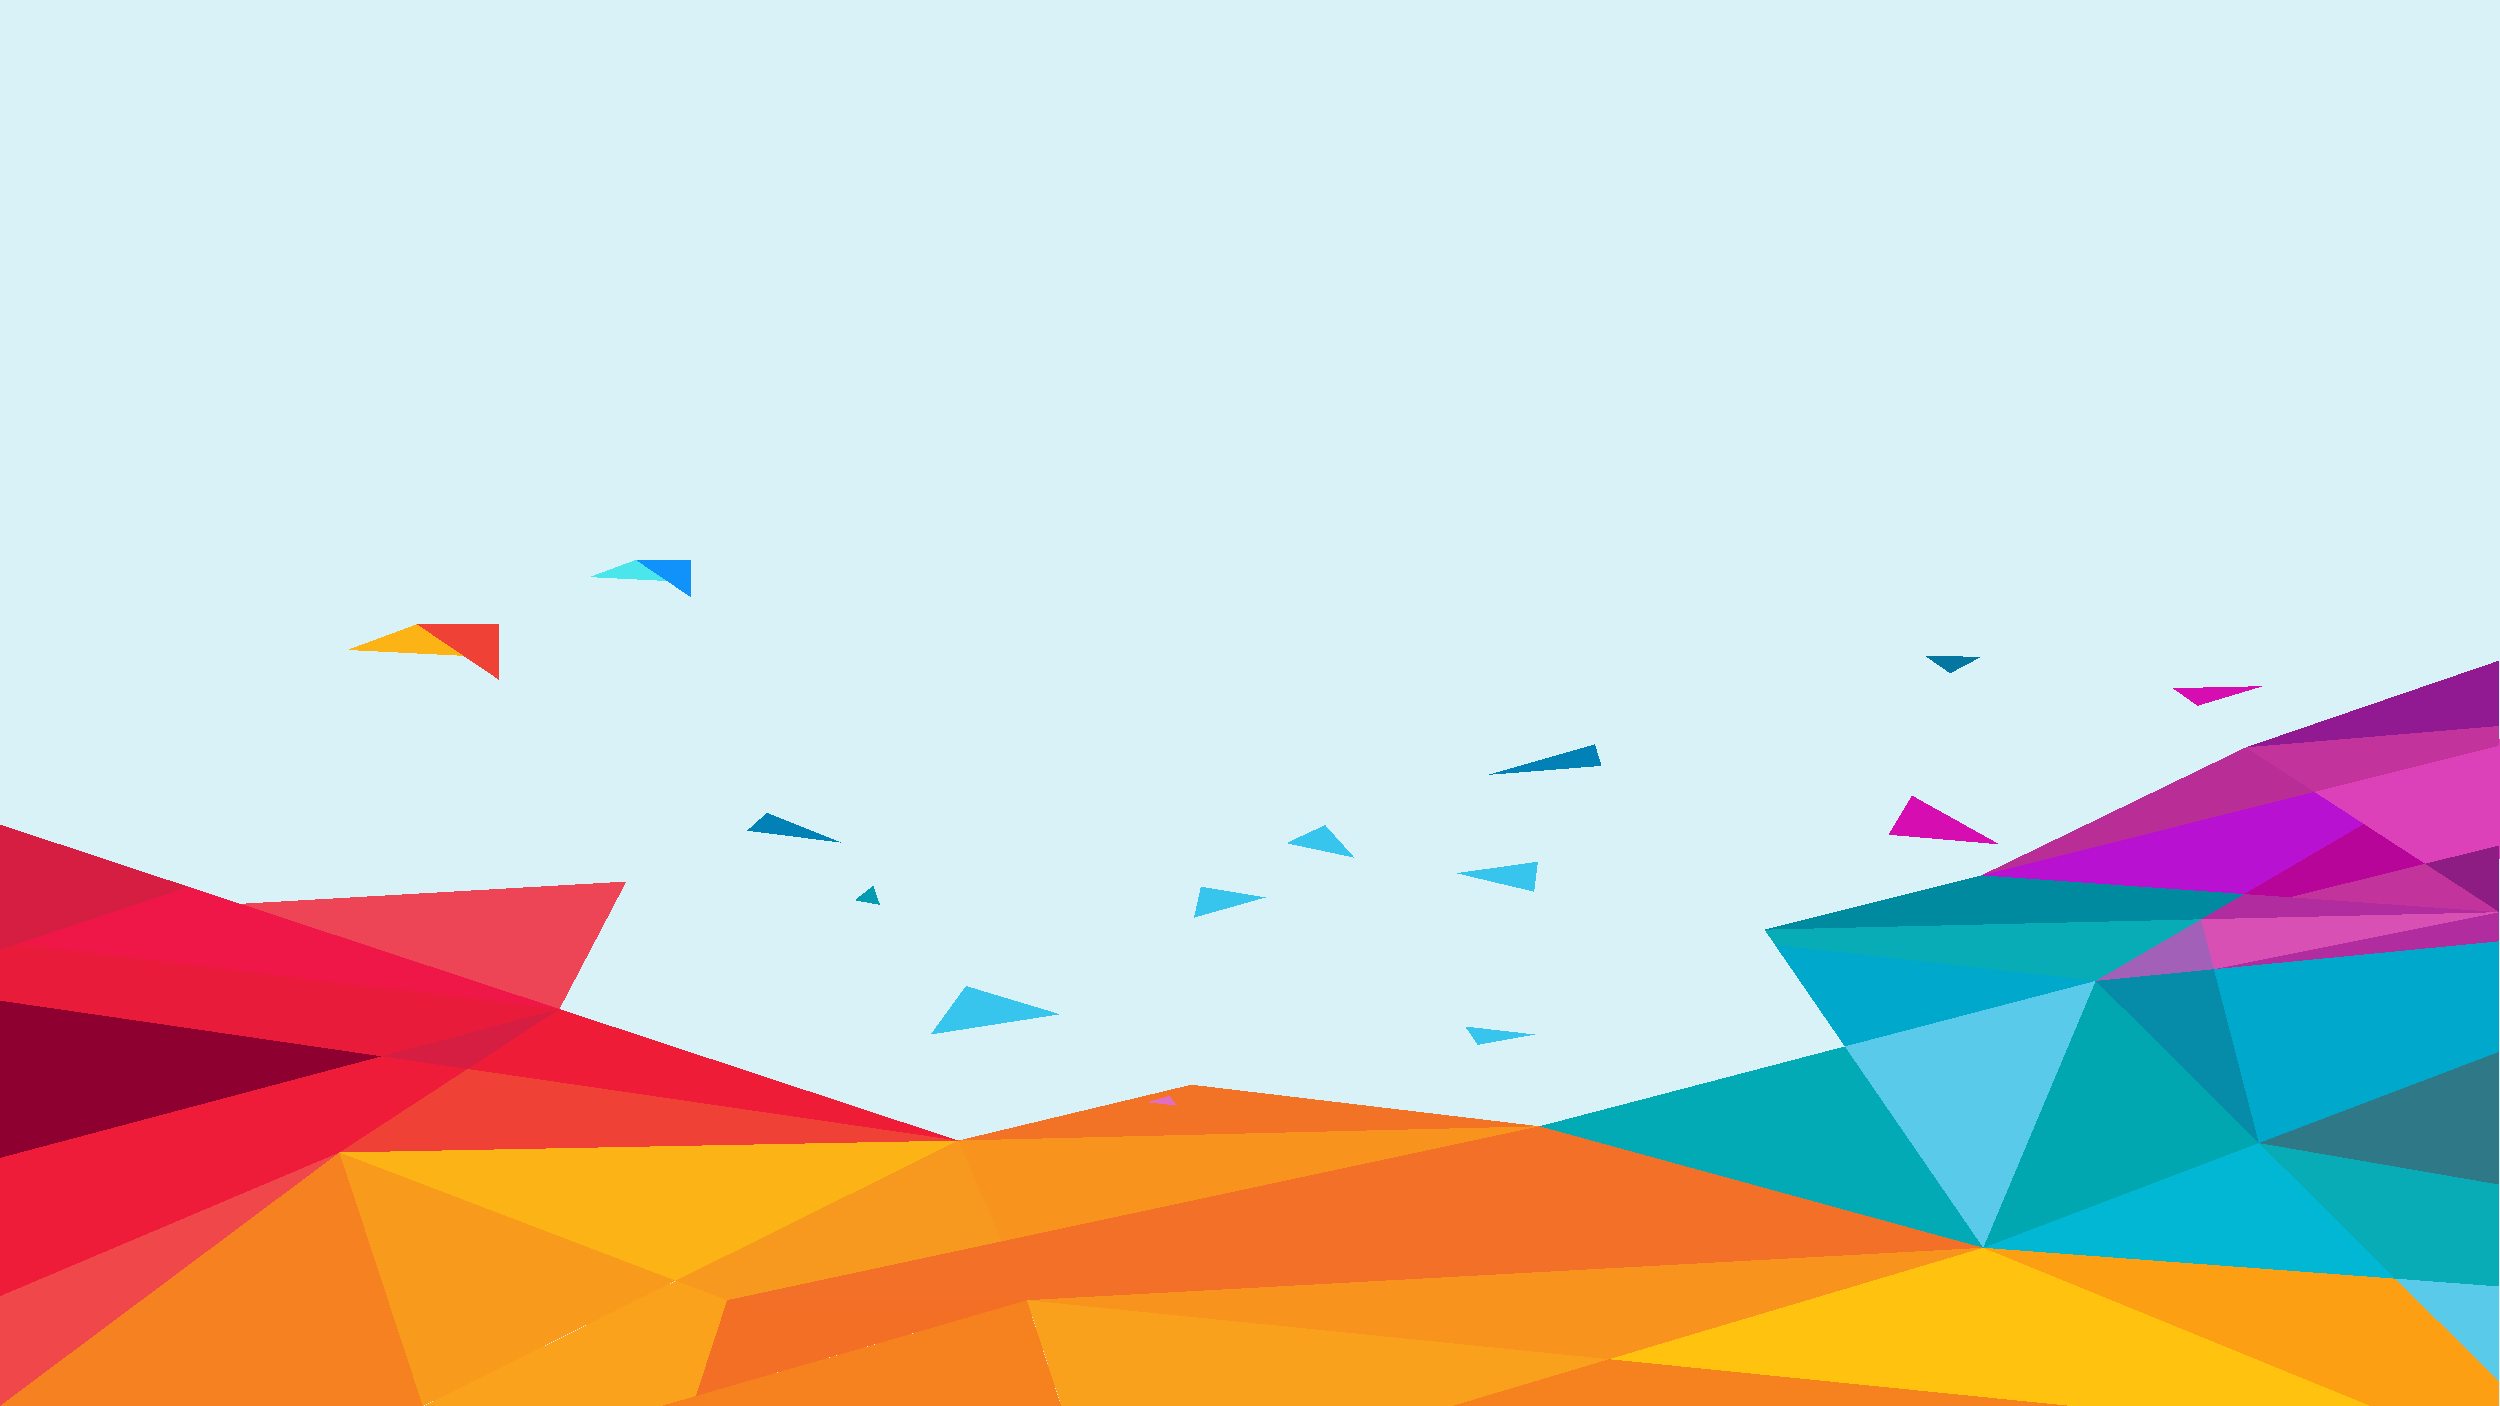 <?xml version="1.0" encoding="UTF-8" standalone="no"?>
<!-- Created with Inkscape (http://www.inkscape.org/) -->

<svg
   xmlns:dc="http://purl.org/dc/elements/1.1/"
   xmlns:cc="http://creativecommons.org/ns#"
   xmlns:rdf="http://www.w3.org/1999/02/22-rdf-syntax-ns#"
   xmlns:svg="http://www.w3.org/2000/svg"
   xmlns="http://www.w3.org/2000/svg"
   xmlns:sodipodi="http://sodipodi.sourceforge.net/DTD/sodipodi-0.dtd"
   xmlns:inkscape="http://www.inkscape.org/namespaces/inkscape"
   width="1920"
   height="1080"
   viewBox="0 0 1920 1080"
   id="svg4493"
   version="1.1"
   inkscape:version="0.91 r13725"
   inkscape:export-filename="/home/ilnanny/Scrivania/Light-Flat-Wall/light-flat_2k.png"
   inkscape:export-xdpi="180"
   inkscape:export-ydpi="180"
   sodipodi:docname="light-flat.svg"
   style="shape-rendering:crispEdges">
  <defs
     id="defs4495" />
  <sodipodi:namedview
     id="base"
     pagecolor="#ffffff"
     bordercolor="#666666"
     borderopacity="1.0"
     inkscape:pageopacity="0.0"
     inkscape:pageshadow="2"
     inkscape:zoom="0.38573227"
     inkscape:cx="1326.3965"
     inkscape:cy="520"
     inkscape:document-units="px"
     inkscape:current-layer="g4211"
     showgrid="false"
     units="px"
     inkscape:window-width="1280"
     inkscape:window-height="971"
     inkscape:window-x="0"
     inkscape:window-y="27"
     inkscape:window-maximized="1"
     inkscape:snap-global="true"
     inkscape:snap-page="true"
     inkscape:showpageshadow="false"
     showborder="false">
    <sodipodi:guide
       position="0,0"
       orientation="0,1280"
       id="guide4245" />
    <sodipodi:guide
       position="0,1024"
       orientation="1024,0"
       id="guide4251" />
  </sodipodi:namedview>
  <g
     inkscape:label="Livello 1"
     inkscape:groupmode="layer"
     id="layer1"
     transform="translate(0,27.638)">
    <g
       id="g5263"
       transform="translate(1834.286,939.429)">
      <rect
         y="-967.066"
         x="-1834.286"
         height="1080"
         width="1920"
         id="rect4374"
         style="opacity:1;fill:#d8f2f7;fill-opacity:1;stroke:none;stroke-width:2;stroke-linejoin:bevel;stroke-miterlimit:4;stroke-dasharray:6, 2;stroke-dashoffset:0.4;stroke-opacity:1" />
      <g
         id="g4211"
         transform="matrix(1.203,0,0,1,371.985,6.6e-5)">
        <path
           inkscape:connector-curvature="0"
           id="path4243"
           d="m -238.004,-399.645 -128.273,39 81,67.967 47.273,-14.715 0,-92.251 z"
           style="fill:#de13ab;fill-opacity:0.792;fill-rule:evenodd;stroke:none;stroke-width:1px;stroke-linecap:butt;stroke-linejoin:miter;stroke-opacity:1" />
        <polygon
           transform="matrix(1.995,0,0,0.915,-1834.286,-619.076)"
           class="st16"
           points="590.5,498 634.8,667 670.8,443 "
           id="polygon21"
           style="fill:#59caea" />
        <polygon
           transform="matrix(1.995,0,0,0.915,-1834.286,-619.076)"
           class="st49"
           points="492.8,565 634.8,667 590.5,498 "
           id="polygon23"
           style="fill:#01aab5" />
        <polygon
           transform="matrix(1.995,0,0,0.915,-1834.286,-619.076)"
           class="st21"
           points="381.4,530.1 306.8,577 492.8,565 "
           id="polygon25"
           style="fill:#f37326" />
        <polygon
           transform="matrix(1.995,0,0,0.915,-1834.286,-619.076)"
           class="st20"
           points="320.7,661.6 328.8,711 634.8,667 492.8,565 "
           id="polygon27"
           style="fill:#f37029" />
        <polygon
           transform="matrix(1.995,0,0,0.915,-1834.286,-619.076)"
           class="st3"
           points="718.3,370.1 704.5,391.3 704.5,391.3 732.9,372.8 "
           id="polygon29"
           style="fill:#b02c9f" />
        <polygon
           transform="matrix(1.995,0,0,0.915,-1834.286,-619.076)"
           class="st20"
           points="232.8,711 328.8,711 320.7,661.6 "
           id="polygon31"
           style="fill:#f37029" />
        <polygon
           transform="matrix(1.995,0,0,0.915,-1834.286,-619.076)"
           class="st25"
           points="492.8,565 306.8,577 320.7,661.6 "
           id="polygon33"
           style="fill:#f8931d" />
        <polygon
           transform="matrix(1.995,0,0,0.915,-1834.286,-619.076)"
           class="st24"
           points="306.8,577 216.4,694.6 232.8,711 320.7,661.6 "
           id="polygon35"
           style="fill:#f7991e" />
        <polygon
           transform="matrix(1.995,0,0,0.915,-1834.286,-619.076)"
           class="st54"
           points="723,579.1 708.6,433.2 670.8,443 "
           id="polygon37"
           style="fill:#068ca9" />
        <polygon
           transform="matrix(1.995,0,0,0.915,-1834.286,-619.076)"
           class="st3"
           points="704.5,391.3 800,385.3 732.9,372.8 "
           id="polygon41"
           style="fill:#b02c9f" />
        <polygon
           transform="matrix(1.995,0,0,0.915,-1834.286,-619.076)"
           class="st50"
           points="723,579.1 723,579.1 723,579.1 634.8,667 766.7,692.9 "
           id="polygon43"
           style="fill:#01b7d4" />
        <polygon
           transform="matrix(1.995,0,0,0.915,-1834.286,-619.076)"
           class="st63"
           points="704.5,391.3 704.5,391.3 670.8,443 708.6,433.2 704.5,391.3 "
           id="polygon45"
           style="fill:#a360b9" />
        <polygon
           transform="matrix(1.995,0,0,0.915,-1834.286,-619.076)"
           class="st46"
           points="634.8,667 723,579.1 723,579.1 670.8,443 "
           id="polygon47"
           style="fill:#00a7b0" />
        <polygon
           transform="matrix(1.995,0,0,0.915,-1834.286,-619.076)"
           class="st31"
           points="800,385.3 800,385.3 776.2,344.7 732.9,372.8 "
           id="polygon51"
           style="fill:#c2349b" />
        <polygon
           transform="matrix(1.995,0,0,0.915,-1834.286,-619.076)"
           class="st56"
           points="723,579.1 723,579.1 723,579.1 "
           id="polygon53"
           style="fill:#d61e41" />
        <polygon
           transform="matrix(1.995,0,0,0.915,-1834.286,-619.076)"
           class="st13"
           points="149.8,516.9 108.8,587 306.8,577 "
           id="polygon55"
           style="fill:#ef4136" />
        <polygon
           transform="matrix(1.995,0,0,0.915,-1834.286,-619.076)"
           class="st25"
           points="515.1,760.5 634.8,667 328.8,711 "
           id="polygon57"
           style="fill:#f8931d" />
        <path
           class="st19"
           d="m -1389.721,105.064 c 105.355,-36.418 211.507,-73.567 211.507,-73.567 l -191.554,0 -19.953,73.567 z"
           id="path59"
           inkscape:connector-curvature="0"
           style="fill:#f36f26" />
        <polygon
           transform="matrix(1.995,0,0,0.915,-1834.286,-619.076)"
           class="st56"
           points="800,385.3 800,385.3 800,385.3 "
           id="polygon61"
           style="fill:#d61e41" />
        <polygon
           transform="matrix(1.995,0,0,0.915,-1834.286,-619.076)"
           class="st34"
           points="108.8,587 216.4,694.6 306.8,577 "
           id="polygon65"
           style="fill:#fcb315" />
        <polygon
           transform="matrix(1.995,0,0,0.915,-1834.286,-619.076)"
           class="st47"
           points="590.5,498 670.8,443 568.1,412.7 "
           id="polygon67"
           style="fill:#00a8cb" />
        <polygon
           transform="matrix(1.995,0,0,0.915,-1834.286,-619.076)"
           class="st58"
           points="670.8,443 704.5,391.3 564.8,400 568.1,412.7 "
           id="polygon69"
           style="fill:#08acb7" />
        <polygon
           transform="matrix(1.995,0,0,0.915,-1834.286,-619.076)"
           class="st45"
           points="718.3,370.1 634.2,354.4 564.8,400 704.5,391.3 "
           id="polygon71"
           style="fill:#008a9f" />
        <polygon
           transform="matrix(1.995,0,0,0.915,-1834.286,-619.076)"
           class="st37"
           points="634.8,667 515.1,760.5 663.8,800 758.9,800 "
           id="polygon75"
           style="fill:#ffc20e" />
        <polygon
           transform="matrix(1.995,0,0,0.915,-1834.286,-619.076)"
           class="st36"
           points="723,579.1 800,614 800,502.4 723,579.1 "
           id="polygon77"
           style="fill:#2f7888" />
        <polygon
           transform="matrix(1.995,0,0,0.915,-1834.286,-619.076)"
           class="st56"
           points="800,385.3 800,385.3 800,385.3 "
           id="polygon79"
           style="fill:#d61e41" />
        <polygon
           transform="matrix(1.995,0,0,0.915,-1834.286,-619.076)"
           class="st47"
           points="800,409.7 708.6,433.2 723,579.1 723,579.1 800,502.4 "
           id="polygon81"
           style="fill:#00a8cb" />
        <polygon
           transform="matrix(1.995,0,0,0.915,-1834.286,-619.076)"
           class="st35"
           points="800,779.8 766.7,692.9 634.8,667 758.9,800 800,800 "
           id="polygon83"
           style="fill:#fd9f13" />
        <polygon
           transform="matrix(1.995,0,0,0.915,-1834.286,-619.076)"
           class="st16"
           points="800,779.8 800,699.5 766.7,692.9 "
           id="polygon85"
           style="fill:#59caea" />
        <polygon
           transform="matrix(1.995,0,0,0.915,-1834.286,-619.076)"
           class="st58"
           points="766.7,692.9 800,699.5 800,614 723,579.1 "
           id="polygon87"
           style="fill:#08acb7" />
        <polygon
           transform="matrix(1.995,0,0,0.915,-1834.286,-619.076)"
           class="st18"
           points="800,385.3 800,385.3 800,329.2 776.2,344.7 "
           id="polygon89"
           style="fill:#8e1d83" />
        <polygon
           transform="matrix(1.995,0,0,0.915,-1834.286,-619.076)"
           class="st31"
           points="800,229 718.8,247 740.8,284.4 799.1,246.1 800,244.7 "
           id="polygon95"
           style="fill:#c2349b" />
        <polygon
           transform="matrix(1.995,0,0,0.915,-1834.286,-619.076)"
           class="st5"
           points="718.3,370.1 756.6,311.3 740.8,284.4 634.2,354.4 "
           id="polygon97"
           style="fill:#b911d1" />
        <polygon
           class="st44"
           points="547.4,295.3 521.2,304.9 546.2,320.5 "
           id="polygon101"
           style="fill:#38c5ed"
           transform="matrix(1.995,0,0,0.915,-1944.199,-575.458)" />
        <polygon
           transform="matrix(1.995,0,0,0.915,-1834.286,-619.076)"
           class="st44"
           points="424.2,312.2 411.7,327.4 433.6,339.6 "
           id="polygon103"
           style="fill:#38c5ed" />
        <polygon
           class="st44"
           points="181,99 178.8,125.1 201.8,108.1 "
           id="polygon107"
           style="fill:#38c5ed"
           transform="matrix(1.995,0,0,0.915,-1428.451,-376.753)" />
        <polygon
           transform="matrix(1.545,0,0,0.915,-1784.158,-619.076)"
           class="st51"
           points="320.9,375.3 331.4,379.2 328.6,363.1 "
           id="polygon109"
           style="fill:#039bb1" />
        <polygon
           transform="matrix(1.995,0,0,0.915,-1834.286,-619.076)"
           class="st4"
           points="732.9,372.8 776.2,344.7 756.6,311.3 718.3,370.1 "
           id="polygon111"
           style="fill:#b7059a" />
        <path
           class="st23"
           d="m -1389.721,105.064 -2.195,7.869 235.452,0 -21.949,-81.436 c 0.2,0 -105.754,37.15 -211.308,73.567 z"
           id="path113"
           inkscape:connector-curvature="0"
           style="fill:#f5821f" />
        <polygon
           transform="matrix(1.995,0,0,0.915,-1834.286,-619.076)"
           class="st23"
           points="464.6,800 663.8,800 515.1,760.5 "
           id="polygon115"
           style="fill:#f5821f" />
        <path
           class="st33"
           d="m -1369.768,31.497 -32.524,-15.006 -161.624,96.442 151.447,0 c 7.582,-2.562 15.165,-5.216 22.747,-7.869 l 19.953,-73.567 z"
           id="path117"
           inkscape:connector-curvature="0"
           style="fill:#faa21c" />
        <path
           class="st23"
           d="m -1412.468,112.934 20.552,0 2.195,-7.869 c -7.582,2.654 -15.165,5.307 -22.747,7.869 z"
           id="path119"
           inkscape:connector-curvature="0"
           style="fill:#f5821f" />
        <polygon
           transform="matrix(1.995,0,0,0.915,-1834.286,-619.076)"
           class="st27"
           points="328.8,711 339.8,800 464.6,800 515.1,760.5 "
           id="polygon121"
           style="fill:#f9a01c" />
        <polygon
           transform="matrix(1.995,0,0,0.915,-1834.286,-619.076)"
           class="st17"
           points="0,459.5 0,591.7 122.3,506.3 "
           id="polygon123"
           style="fill:#8e002f" />
        <polygon
           transform="matrix(1.995,0,0,0.915,-1834.286,-619.076)"
           class="st10"
           points="0,707.8 108.8,587 149.8,516.9 122.3,506.3 0,591.7 "
           id="polygon125"
           style="fill:#ee1b39" />
        <polygon
           transform="matrix(1.995,0,0,0.915,-1834.286,-619.076)"
           class="st26"
           points="216.4,694.6 108.8,587 135.5,800 "
           id="polygon127"
           style="fill:#f89b1d" />
        <polygon
           transform="matrix(1.995,0,0,0.915,-1834.286,-619.076)"
           class="st14"
           points="108.8,587 0,707.8 0,800 "
           id="polygon129"
           style="fill:#ef474a" />
        <polygon
           transform="matrix(1.995,0,0,0.915,-1834.286,-619.076)"
           class="st22"
           points="135.5,800 108.8,587 0,800 "
           id="polygon131"
           style="fill:#f58120" />
        <polygon
           transform="matrix(1.995,0,0,0.915,-1834.286,-619.076)"
           class="st55"
           points="695.4,197.3 703.4,212.1 724.4,195.6 "
           id="polygon147"
           style="fill:#d60eb1" />
        <polygon
           transform="matrix(1.995,0,0,0.915,-1834.286,-619.076)"
           class="st52"
           points="616.1,170.1 624.2,184.9 634.2,171 "
           id="polygon149"
           style="fill:#04769f" />
        <polygon
           transform="matrix(1.995,0,0,0.915,-1834.286,-619.076)"
           class="st28"
           points="800,174 718.8,247 800,229 "
           id="polygon153"
           style="fill:#911a92" />
        <polygon
           transform="matrix(1.995,0,0,0.915,-1834.286,-619.076)"
           class="st6"
           points="740.8,284.4 718.8,247 634.2,354.4 "
           id="polygon161"
           style="fill:#b92e96" />
        <polygon
           transform="matrix(1.995,0,0,0.915,-1834.286,-619.076)"
           class="st8"
           points="77.1,378.3 179.2,466.6 200.6,359.6 "
           id="polygon163"
           style="fill:#ed4456" />
        <polygon
           transform="matrix(1.995,0,0,0.915,-1834.286,-619.076)"
           class="st55"
           points="640,328.4 612,287.4 604.5,320.3 "
           id="polygon169"
           style="fill:#d60eb1" />
        <polygon
           class="st44"
           points="447,42 435.7,82.8 477.1,65.8 "
           id="polygon171"
           style="fill:#38c5ed"
           transform="matrix(1.995,0,0,0.915,-2109.069,-248.322)" />
        <polygon
           class="st44"
           points="428.5,141.8 446.9,133.1 424.5,126.4 "
           id="polygon173"
           style="fill:#38c5ed"
           transform="matrix(1.995,0,0,0.915,-1745.509,-294.363)" />
        <polygon
           class="st48"
           points="391.5,76.8 427.9,69.2 425.8,51.1 "
           id="polygon175"
           style="fill:#0181b5"
           transform="matrix(1.995,0,0,0.915,-1665.188,-442.18)" />
        <polygon
           transform="matrix(1.995,0,0,0.915,-1834.286,-619.076)"
           class="st57"
           points="122.3,506.3 149.8,516.9 179.2,466.6 "
           id="polygon181"
           style="fill:#d61e42" />
        <polygon
           transform="matrix(1.995,0,0,0.915,-1834.286,-619.076)"
           class="st11"
           points="149.8,516.9 306.8,577 179.2,466.6 "
           id="polygon183"
           style="fill:#ee1c36" />
        <polygon
           transform="matrix(1.995,0,0,0.915,-1834.286,-619.076)"
           class="st9"
           points="77.1,378.3 60.5,364 60.5,364 5.6,412.2 179.2,466.6 77.1,378.3 "
           id="polygon185"
           style="fill:#ee1748" />
        <polygon
           transform="matrix(1.995,0,0,0.915,-1834.286,-619.076)"
           class="st57"
           points="0,410.4 5.6,412.2 60.5,364 60.5,364 0,311.6 "
           id="polygon187"
           style="fill:#d61e42" />
        <polygon
           transform="matrix(1.995,0,0,0.915,-1834.286,-619.076)"
           class="st57"
           points="0,410.4 0,417.1 5.6,412.2 "
           id="polygon191"
           style="fill:#d61e42" />
        <polygon
           transform="matrix(1.995,0,0,0.915,-1834.286,-619.076)"
           class="st2"
           points="122.3,506.3 179.2,466.6 5.6,412.2 0,417.1 0,459.5 "
           id="polygon193"
           style="fill:#e91b3b" />
        <polygon
           transform="matrix(1.995,0,0,0.915,-1834.286,-619.076)"
           class="st3"
           points="800,409.7 800,385.3 708.6,433.2 "
           id="polygon213"
           style="fill:#b02c9f" />
        <polygon
           transform="matrix(1.995,0,0,0.915,-1834.286,-619.076)"
           class="st59"
           points="704.5,391.3 708.6,433.2 800,385.3 704.5,391.3 "
           id="polygon215"
           style="fill:#d950b5" />
        <polygon
           class="st13"
           points="101.5,143.6 174.1,143.6 174.1,243.5 "
           id="polygon221"
           style="fill:#ef4136"
           transform="matrix(0.726,0,0,0.43,-1641.553,-549.411)" />
        <polygon
           class="st34"
           points="101.5,143.6 40.4,189.6 142.5,200 "
           id="polygon223"
           style="fill:#fcb315"
           transform="matrix(0.726,0,0,0.43,-1641.553,-549.411)" />
        <polygon
           class="st1"
           points="196.7,131.9 187,129.1 194.3,123.7 "
           id="polygon233"
           style="fill:#e26ec2"
           transform="matrix(1.995,0,0,0.915,-1474.953,-238.629)" />
        <polygon
           transform="matrix(-1.137,-0.774,0.837,-0.673,-915.714,34.859)"
           style="fill:#0181b5"
           id="polygon4364"
           points="427.9,69.2 425.8,51.1 391.5,76.8 "
           class="st48" />
        <polygon
           transform="matrix(0.485,0,0,0.287,-1477.331,-578.257)"
           style="fill:#1192fa;fill-opacity:1"
           id="polygon4261"
           points="101.5,143.6 174.1,143.6 174.1,243.5 "
           class="st13" />
        <polygon
           transform="matrix(0.485,0,0,0.287,-1477.331,-578.257)"
           style="fill:#4be6eb;fill-opacity:1"
           id="polygon4263"
           points="101.5,143.6 40.4,189.6 142.5,200 "
           class="st34" />
      </g>
    </g>
  </g>
</svg>
